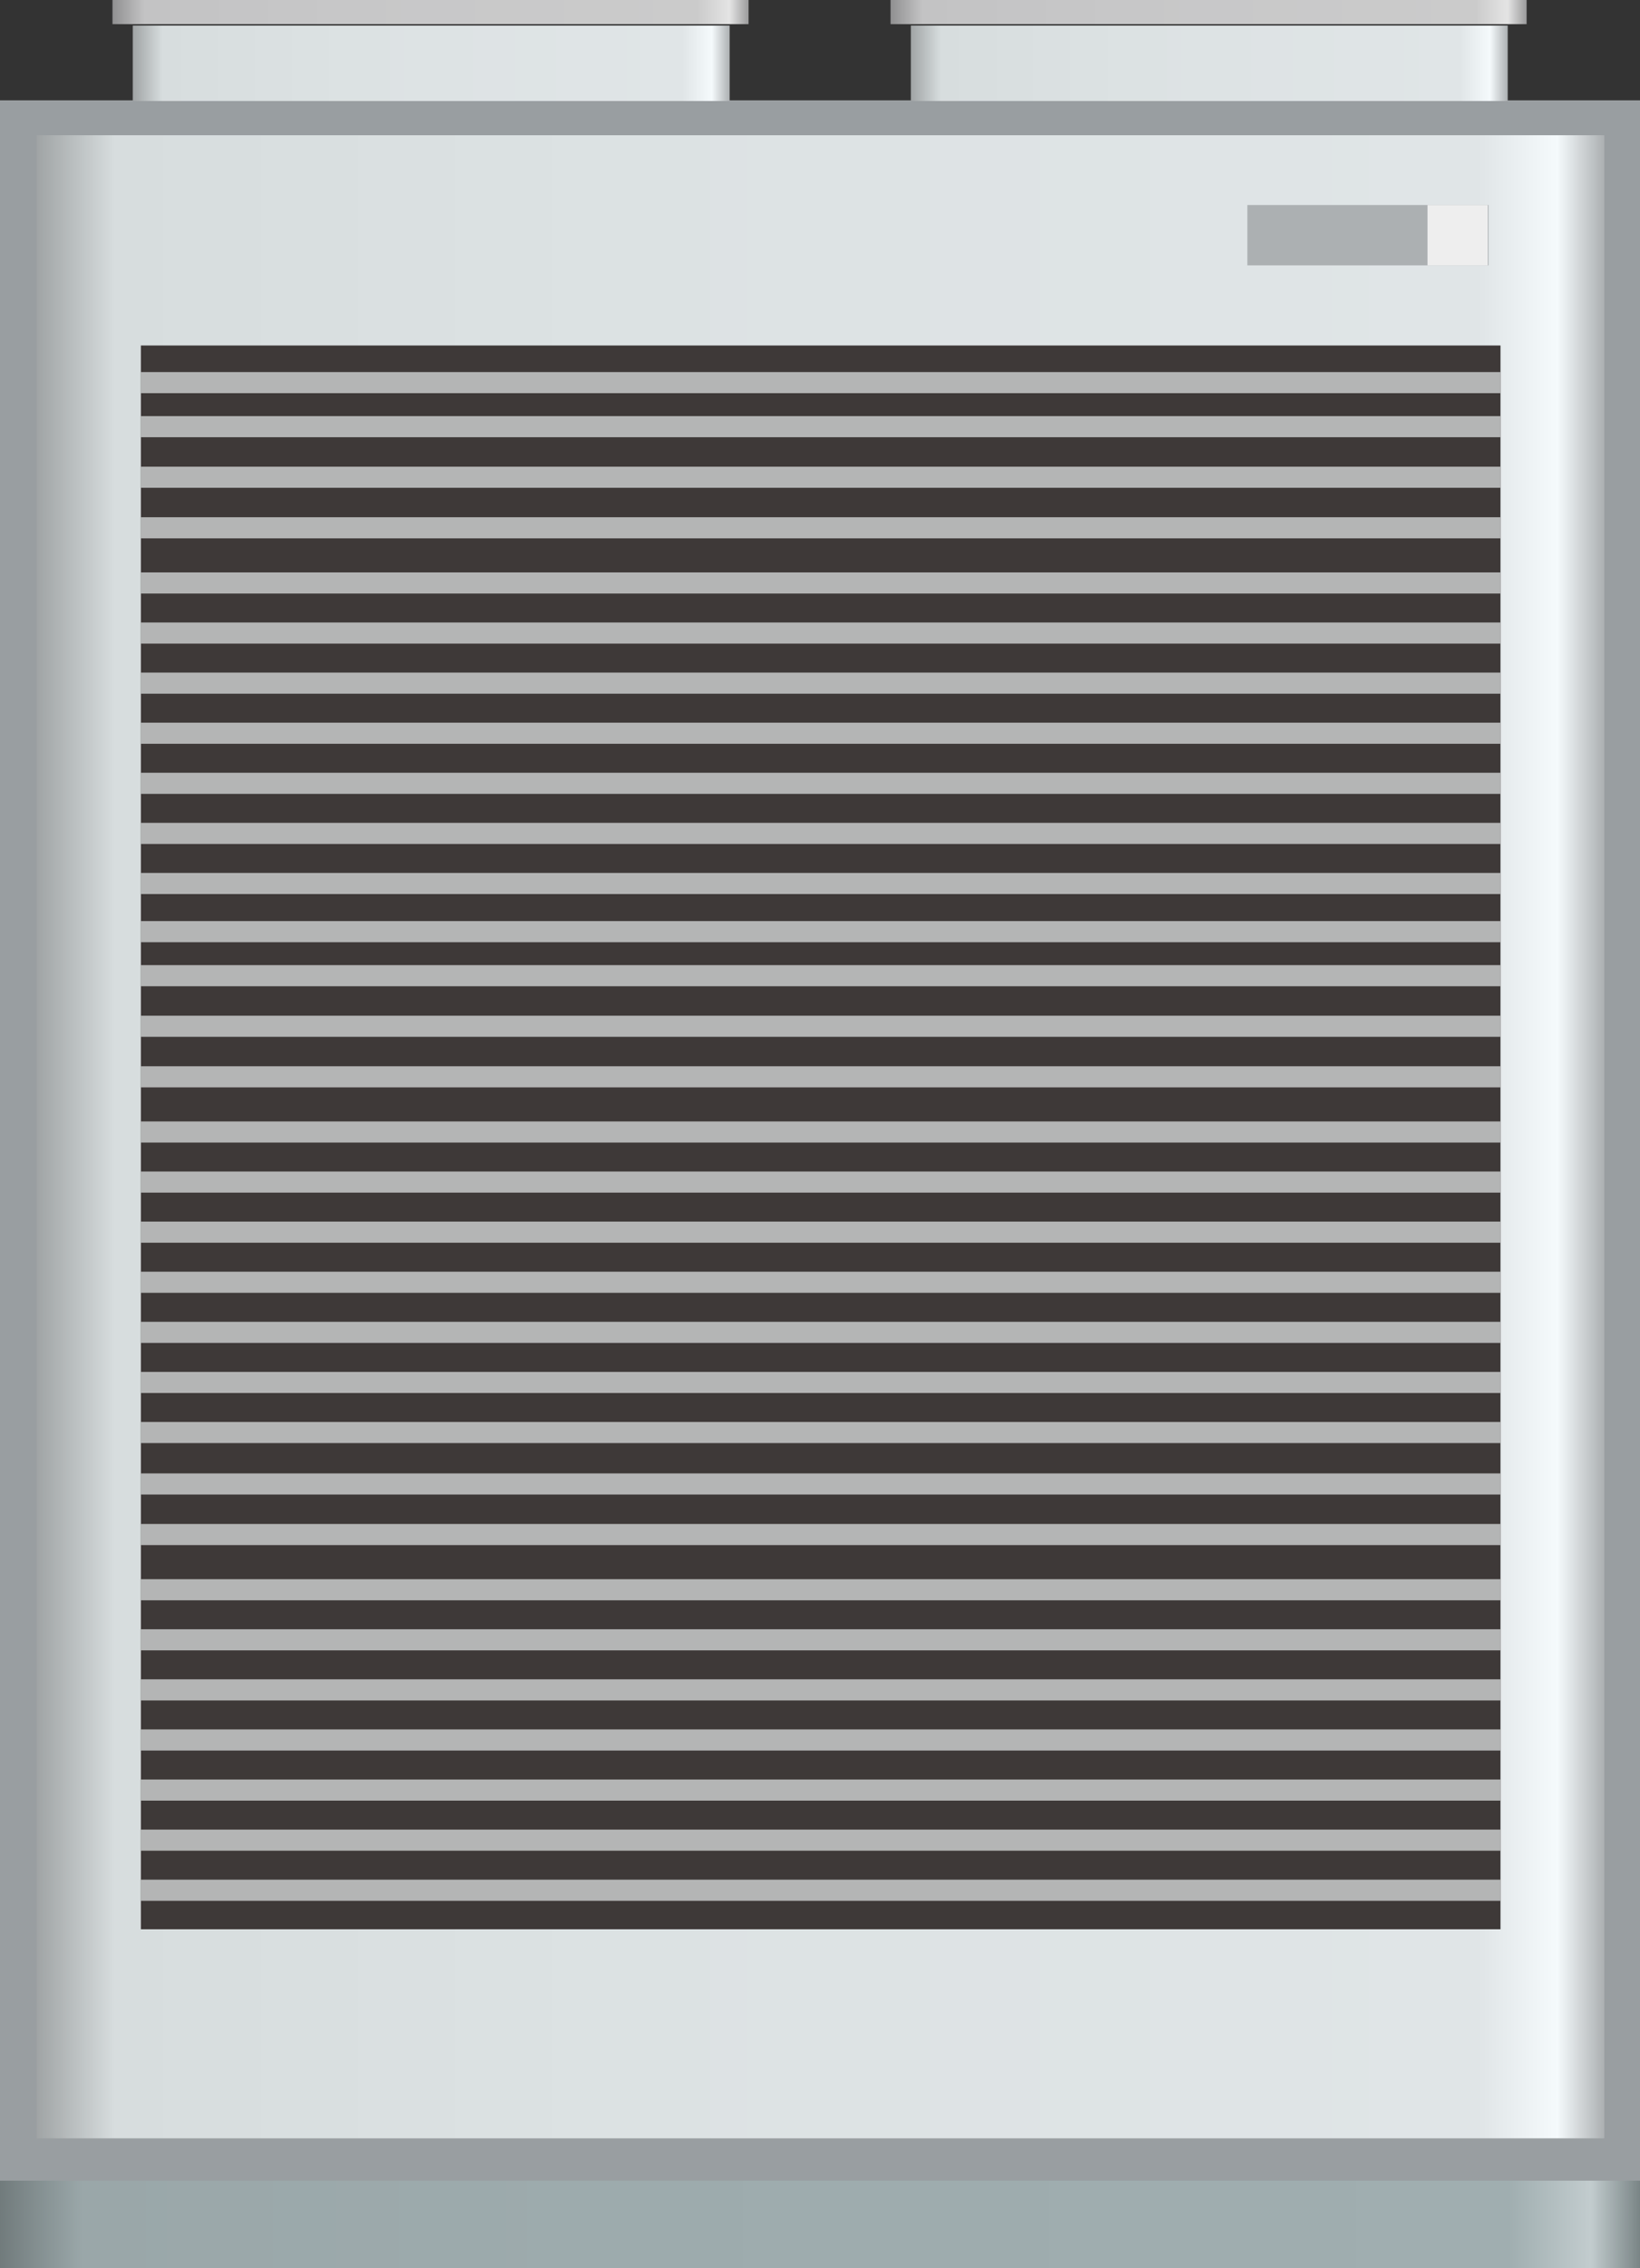 <?xml version="1.0" encoding="utf-8"?>
<!-- Generator: Adobe Illustrator 16.0.0, SVG Export Plug-In . SVG Version: 6.00 Build 0)  -->
<!DOCTYPE svg PUBLIC "-//W3C//DTD SVG 1.1//EN" "http://www.w3.org/Graphics/SVG/1.1/DTD/svg11.dtd">
<svg preserveAspectRatio="none"   version="1.1" id="图层_1" xmlns="http://www.w3.org/2000/svg" xmlns:xlink="http://www.w3.org/1999/xlink" x="0px" y="0px"
	 width="408px" height="563.894px" viewBox="79.445 1.547 408 563.894" enable-background="new 79.445 1.547 408 563.894"
	 xml:space="preserve">
<rect x="79.445" y="1.547" width="408" height="563.894" fill="#333333" stroke="none"/>
<g id="surface166">
	<path fill="#999EA1" d="M79.445,26.488h408v517.5h-408V26.488z"/>
	
		<linearGradient id="SVGID_1_" gradientUnits="userSpaceOnUse" x1="722.223" y1="-130.695" x2="202.224" y2="-130.695" gradientTransform="matrix(0.75 0 0 -0.75 -63.098 186.145)">
		<stop  offset="0" style="stop-color:#ACB0B2"/>
		<stop  offset="0.03" style="stop-color:#F5FAFC"/>
		<stop  offset="0.08" style="stop-color:#E0E5E7"/>
		<stop  offset="0.64" style="stop-color:#DCE2E3"/>
		<stop  offset="0.95" style="stop-color:#D7DDDE"/>
		<stop  offset="1" style="stop-color:#A0A4A5"/>
	</linearGradient>
	<path fill="url(#SVGID_1_)" d="M88.57,35.168h390v498h-390V35.168z"/>
	
		<linearGradient id="SVGID_2_" gradientUnits="userSpaceOnUse" x1="746.226" y1="186.807" x2="202.226" y2="186.807" gradientTransform="matrix(0.75 0 0 -0.75 -72.225 694.67)">
		<stop  offset="0" style="stop-color:#7A8586"/>
		<stop  offset="0.03" style="stop-color:#C2CCCE"/>
		<stop  offset="0.08" style="stop-color:#A0AEB0"/>
		<stop  offset="0.64" style="stop-color:#9DABAD"/>
		<stop  offset="0.95" style="stop-color:#9AA7A9"/>
		<stop  offset="1" style="stop-color:#717B7C"/>
	</linearGradient>
	<path fill="url(#SVGID_2_)" d="M79.445,543.691h408v21.75h-408V543.691z"/>
	<path fill="#3E3938" d="M114.492,87.441h338.25v393.75h-338.25V87.441z"/>
	
		<linearGradient id="SVGID_3_" gradientUnits="userSpaceOnUse" x1="400.223" y1="188.805" x2="202.224" y2="188.805" gradientTransform="matrix(0.75 0 0 -0.75 -39.195 158.885)">
		<stop  offset="0" style="stop-color:#ACB0B2"/>
		<stop  offset="0.03" style="stop-color:#F5FAFC"/>
		<stop  offset="0.08" style="stop-color:#E0E5E7"/>
		<stop  offset="0.64" style="stop-color:#DCE2E3"/>
		<stop  offset="0.95" style="stop-color:#D7DDDE"/>
		<stop  offset="1" style="stop-color:#A0A4A5"/>
	</linearGradient>
	<path fill="url(#SVGID_3_)" d="M112.473,7.906h148.5v18.75h-148.5V7.906z"/>
	
		<linearGradient id="SVGID_4_" gradientUnits="userSpaceOnUse" x1="413.223" y1="197.302" x2="202.223" y2="197.302" gradientTransform="matrix(0.75 0 0 -0.75 -44.242 152.523)">
		<stop  offset="0" style="stop-color:#9B9B9C"/>
		<stop  offset="0.03" style="stop-color:#E4E4E4"/>
		<stop  offset="0.08" style="stop-color:#CBCBCB"/>
		<stop  offset="0.64" style="stop-color:#C7C7C8"/>
		<stop  offset="0.95" style="stop-color:#C3C3C4"/>
		<stop  offset="1" style="stop-color:#909091"/>
	</linearGradient>
	<path fill="url(#SVGID_4_)" d="M107.426,1.547h158.25v6h-158.25V1.547z"/>
	
		<linearGradient id="SVGID_5_" gradientUnits="userSpaceOnUse" x1="400.224" y1="188.805" x2="202.224" y2="188.805" gradientTransform="matrix(0.75 0 0 -0.75 154.374 158.885)">
		<stop  offset="0" style="stop-color:#ACB0B2"/>
		<stop  offset="0.03" style="stop-color:#F5FAFC"/>
		<stop  offset="0.08" style="stop-color:#E0E5E7"/>
		<stop  offset="0.64" style="stop-color:#DCE2E3"/>
		<stop  offset="0.95" style="stop-color:#D7DDDE"/>
		<stop  offset="1" style="stop-color:#A0A4A5"/>
	</linearGradient>
	<path fill="url(#SVGID_5_)" d="M306.042,7.906h148.5v18.75h-148.5V7.906z"/>
	
		<linearGradient id="SVGID_6_" gradientUnits="userSpaceOnUse" x1="413.223" y1="197.302" x2="202.224" y2="197.302" gradientTransform="matrix(0.75 0 0 -0.75 149.327 152.523)">
		<stop  offset="0" style="stop-color:#9B9B9C"/>
		<stop  offset="0.03" style="stop-color:#E4E4E4"/>
		<stop  offset="0.08" style="stop-color:#CBCBCB"/>
		<stop  offset="0.64" style="stop-color:#C7C7C8"/>
		<stop  offset="0.95" style="stop-color:#C3C3C4"/>
		<stop  offset="1" style="stop-color:#909091"/>
	</linearGradient>
	<path fill="url(#SVGID_6_)" d="M300.996,1.547h158.25v6h-158.25V1.547z"/>
	<path fill="#ACB0B2" d="M389.769,52.52h60v15h-60V52.52z"/>
	<path fill="#EEEEEE" d="M434.582,52.52h15v15h-15V52.52z"/>
	<path fill="#B4B5B5" d="M114.492,94.047h338.25v5.25h-338.25V94.047z"/>
	<path fill="#B4B5B5" d="M114.492,104.996h338.25v5.25h-338.25V104.996z"/>
	<path fill="#B4B5B5" d="M114.492,117.566h338.25v5.25h-338.25V117.566z"/>
	<path fill="#B4B5B5" d="M114.492,143.859h338.25v5.25h-338.25V143.859z"/>
	<path fill="#B4B5B5" d="M114.492,168.762h338.25v5.25h-338.25V168.762z"/>
	<path fill="#B4B5B5" d="M114.492,156.309h338.25v5.25h-338.25V156.309z"/>
	<path fill="#B4B5B5" d="M114.492,130.137h338.25v5.25h-338.25V130.137z"/>
	<path fill="#B4B5B5" d="M114.492,181.215h338.25v5.25h-338.25V181.215z"/>
	<path fill="#B4B5B5" d="M114.492,193.668h338.25v5.25h-338.25V193.668z"/>
	<path fill="#B4B5B5" d="M114.492,206.121h338.25v5.25h-338.25V206.121z"/>
	<path fill="#B4B5B5" d="M114.492,218.57h338.25v5.25h-338.25V218.57z"/>
	<path fill="#B4B5B5" d="M114.492,230.543h338.25v5.25h-338.25V230.543z"/>
	<path fill="#B4B5B5" d="M114.492,241.492h338.25v5.25h-338.25V241.492z"/>
	<path fill="#B4B5B5" d="M114.492,254.063h338.25v5.25h-338.25V254.063z"/>
	<path fill="#B4B5B5" d="M114.492,280.355h338.25v5.25h-338.25V280.355z"/>
	<path fill="#B4B5B5" d="M114.492,305.257h338.25v5.25h-338.25V305.257z"/>
	<path fill="#B4B5B5" d="M114.492,292.804h338.25v5.25h-338.25V292.804z"/>
	<path fill="#B4B5B5" d="M114.492,266.633h338.25v5.25h-338.25V266.633z"/>
	<path fill="#B4B5B5" d="M114.492,317.71h338.25v5.25h-338.25V317.71z"/>
	<path fill="#B4B5B5" d="M114.492,330.164h338.25v5.25h-338.25V330.164z"/>
	<path fill="#B4B5B5" d="M114.492,342.617h338.25v5.25h-338.25V342.617z"/>
	<path fill="#B4B5B5" d="M114.492,355.066h338.25v5.25h-338.25V355.066z"/>
	<path fill="#B4B5B5" d="M114.492,367.859h338.25v5.25h-338.25V367.859z"/>
	<path fill="#B4B5B5" d="M114.492,394.152h338.25v5.25h-338.25V394.152z"/>
	<path fill="#B4B5B5" d="M114.492,419.054h338.25v5.25h-338.25V419.054z"/>
	<path fill="#B4B5B5" d="M114.492,406.601h338.25v5.25h-338.25V406.601z"/>
	<path fill="#B4B5B5" d="M114.492,380.429h338.25v5.25h-338.25V380.429z"/>
	<path fill="#B4B5B5" d="M114.492,431.507h338.25v5.25h-338.25V431.507z"/>
	<path fill="#B4B5B5" d="M114.492,443.96h338.25v5.25h-338.25V443.96z"/>
	<path fill="#B4B5B5" d="M114.492,456.41h338.25v5.25h-338.25V456.41z"/>
	<path fill="#B4B5B5" d="M114.492,468.863h338.25v5.25h-338.25V468.863z"/>
</g>
</svg>

